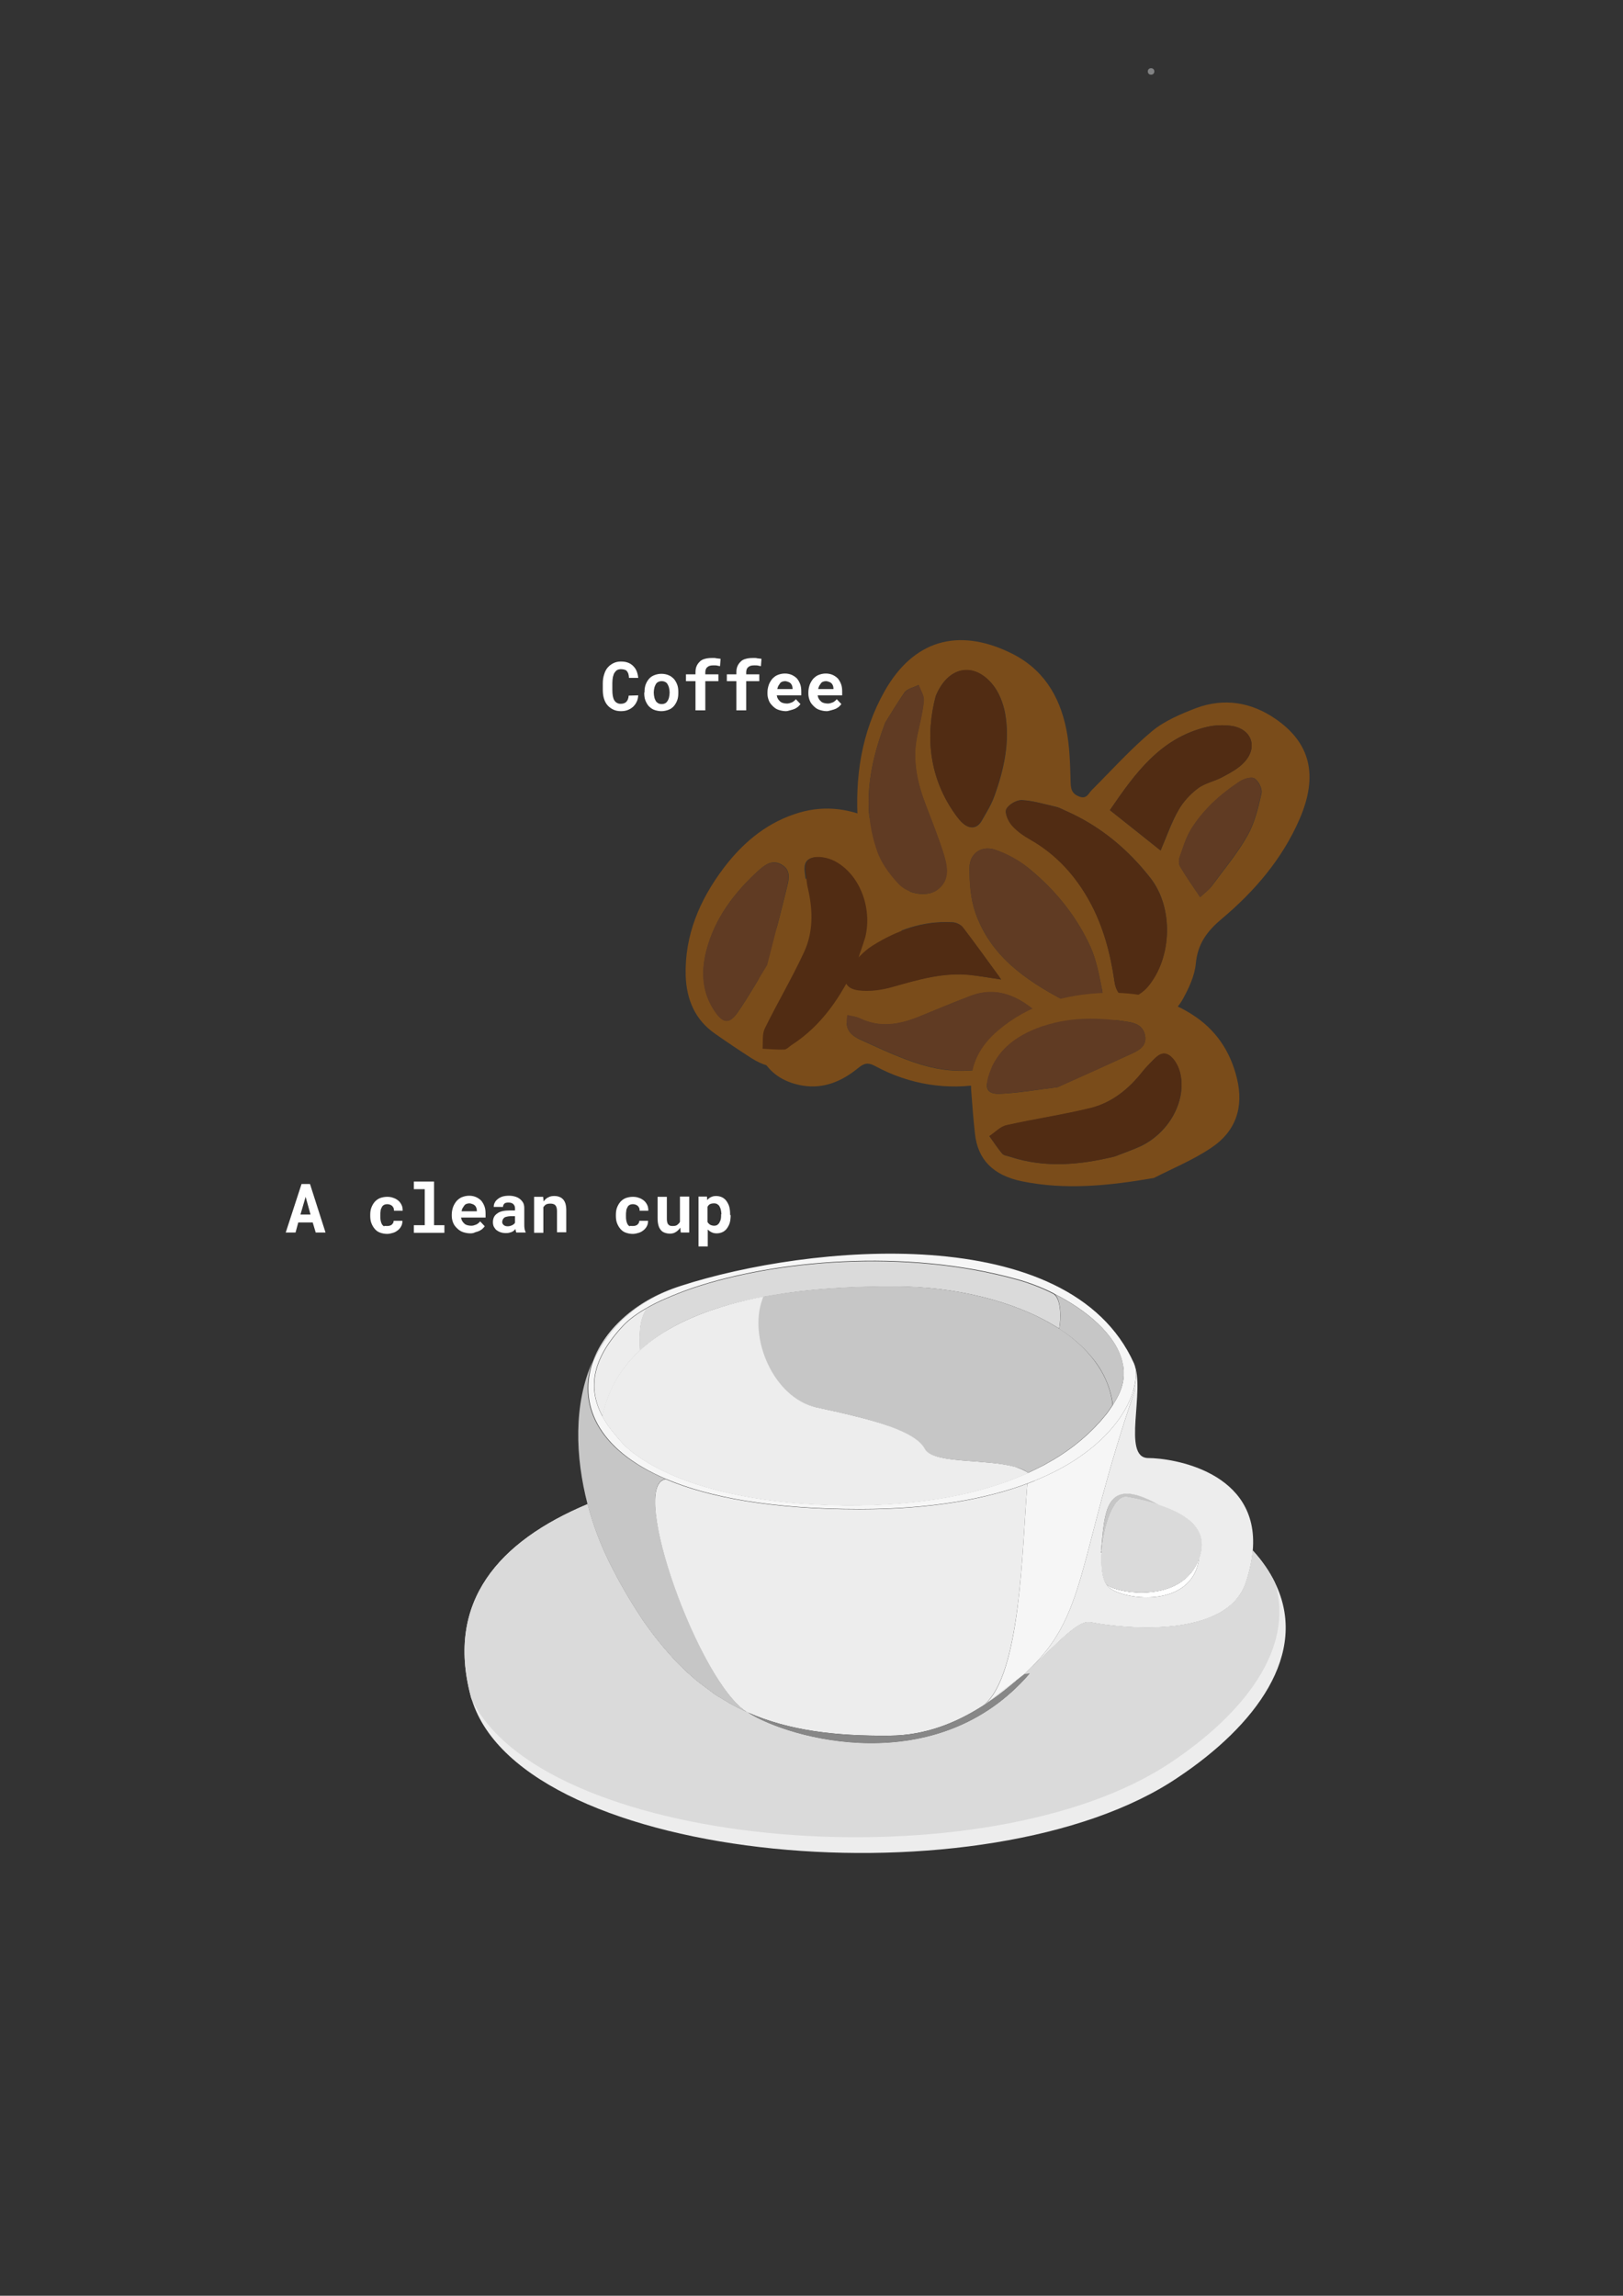 <?xml version="1.0" encoding="utf-8"?>
<!-- Generator: Adobe Illustrator 19.2.1, SVG Export Plug-In . SVG Version: 6.00 Build 0)  -->
<svg version="1.1" id="Calque_1" xmlns="http://www.w3.org/2000/svg" xmlns:xlink="http://www.w3.org/1999/xlink" x="0px" y="0px"
	 viewBox="0 0 595.3 841.9" style="enable-background:new 0 0 595.3 841.9;" xml:space="preserve">
<rect x="0" y="0" width="595.3" height="841.9" fill="#333333" stroke="none"/>
<style type="text/css">
	.st0{fill:#818283;}
	.st1{fill:none;}
	.st2{fill:#FFFFFF;}
	.st3{fill:#EDEDED;}
	.st4{fill:#C6C6C6;}
	.st5{fill:#DADADA;}
	.st6{fill:#F6F6F6;}
	.st7{fill:#878787;}
	.st8{fill:#7A4C1A;}
	.st9{fill:#512C13;}
	.st10{fill:#603B23;}
</style>
<circle class="st0" cx="422.2" cy="26.2" r="1.2"/>
<g>
	<rect x="104.4" y="433.3" class="st1" width="177.4" height="29.3"/>
	<path class="st2" d="M114.7,448.3h-5.3l-1,3.7h-3.6l5.8-17.8h3.1l5.7,17.8h-3.6L114.7,448.3z M110.2,445.4h3.7l-1.8-6.5
		L110.2,445.4z"/>
	<path class="st2" d="M141.9,449.6c0.3,0,0.7,0,1-0.1s0.6-0.2,0.8-0.4c0.2-0.2,0.4-0.4,0.5-0.6c0.1-0.3,0.2-0.5,0.2-0.8h3.2
		c0,0.7-0.1,1.3-0.4,1.9c-0.3,0.6-0.7,1.1-1.2,1.5s-1.1,0.8-1.8,1s-1.4,0.4-2.2,0.4c-1,0-1.9-0.2-2.7-0.5s-1.4-0.8-1.9-1.4
		s-0.9-1.3-1.2-2.1c-0.3-0.8-0.4-1.7-0.4-2.6v-0.4c0-0.9,0.1-1.8,0.4-2.6c0.3-0.8,0.7-1.5,1.2-2.1s1.2-1.1,1.9-1.4
		c0.8-0.3,1.7-0.5,2.7-0.5c0.8,0,1.6,0.1,2.3,0.4c0.7,0.2,1.3,0.6,1.8,1s0.9,1,1.2,1.6s0.4,1.3,0.4,2.1h-3.2c0-0.3,0-0.6-0.1-0.9
		s-0.3-0.5-0.5-0.8c-0.2-0.2-0.5-0.4-0.8-0.5s-0.6-0.2-1-0.2c-0.5,0-1,0.1-1.3,0.3c-0.4,0.2-0.6,0.5-0.8,0.9s-0.4,0.8-0.4,1.3
		c-0.1,0.5-0.1,1-0.1,1.5v0.4c0,0.5,0,1,0.1,1.5s0.2,0.9,0.4,1.3s0.5,0.7,0.8,0.9C141,449.5,141.4,449.6,141.9,449.6z"/>
	<path class="st2" d="M151.8,433.3h7.4v16h3.8v2.8h-11.2v-2.8h4v-13.2h-4V433.3z"/>
	<path class="st2" d="M172.5,452.3c-1,0-1.9-0.2-2.8-0.5c-0.8-0.3-1.5-0.8-2.1-1.4s-1.1-1.2-1.4-2c-0.3-0.8-0.5-1.6-0.5-2.5v-0.5
		c0-1,0.2-1.9,0.5-2.8c0.3-0.8,0.8-1.6,1.3-2.2c0.6-0.6,1.2-1.1,2-1.4s1.6-0.5,2.6-0.5s1.8,0.2,2.5,0.5s1.4,0.8,1.9,1.3
		c0.5,0.6,0.9,1.3,1.2,2.1s0.4,1.7,0.4,2.7v1.4h-9c0.1,0.4,0.2,0.9,0.4,1.2c0.2,0.4,0.5,0.7,0.8,1s0.7,0.5,1.1,0.6
		c0.4,0.1,0.8,0.2,1.3,0.2c0.3,0,0.7,0,1-0.1s0.6-0.2,0.9-0.3c0.3-0.1,0.6-0.3,0.8-0.5c0.3-0.2,0.5-0.4,0.7-0.7l1.7,1.8
		c-0.2,0.3-0.5,0.6-0.8,0.9s-0.7,0.5-1.2,0.8c-0.5,0.2-1,0.4-1.5,0.5C173.8,452.2,173.2,452.3,172.5,452.3z M172.1,441.3
		c-0.4,0-0.7,0.1-1,0.2s-0.6,0.3-0.8,0.6c-0.2,0.3-0.4,0.6-0.6,0.9c-0.2,0.3-0.3,0.7-0.4,1.2h5.6v-0.3c0-0.4-0.1-0.7-0.2-1
		s-0.3-0.6-0.5-0.8c-0.2-0.2-0.5-0.4-0.8-0.5C172.9,441.4,172.5,441.3,172.1,441.3z"/>
	<path class="st2" d="M189.4,452c-0.1-0.2-0.2-0.3-0.2-0.6c-0.1-0.2-0.1-0.4-0.1-0.7c-0.2,0.2-0.4,0.4-0.6,0.6
		c-0.2,0.2-0.5,0.3-0.8,0.5c-0.3,0.1-0.6,0.2-1,0.3c-0.4,0.1-0.7,0.1-1.2,0.1c-0.7,0-1.3-0.1-1.9-0.3c-0.6-0.2-1.1-0.5-1.5-0.8
		s-0.7-0.8-1-1.3c-0.2-0.5-0.3-1-0.3-1.6c0-1.4,0.5-2.5,1.6-3.2c1-0.8,2.6-1.1,4.6-1.1h1.9v-0.8c0-0.6-0.2-1.1-0.6-1.5
		s-1-0.6-1.8-0.6c-0.7,0-1.2,0.1-1.5,0.4s-0.5,0.7-0.5,1.2h-3.4c0-0.6,0.1-1.1,0.4-1.6c0.2-0.5,0.6-0.9,1.1-1.3s1.1-0.7,1.7-0.9
		c0.7-0.2,1.5-0.3,2.4-0.3c0.8,0,1.5,0.1,2.2,0.3c0.7,0.2,1.3,0.5,1.8,0.9s0.9,0.9,1.2,1.4c0.3,0.6,0.4,1.3,0.4,2v5.7
		c0,0.7,0,1.3,0.1,1.8s0.2,0.9,0.4,1.2v0.2L189.4,452L189.4,452z M186.1,449.7c0.3,0,0.7,0,1-0.1s0.6-0.2,0.8-0.3
		c0.2-0.1,0.4-0.3,0.6-0.4c0.2-0.2,0.3-0.3,0.4-0.5V446h-1.7c-0.5,0-1,0.1-1.4,0.2s-0.7,0.2-0.9,0.4c-0.2,0.2-0.4,0.4-0.5,0.7
		c-0.1,0.3-0.2,0.5-0.2,0.8c0,0.5,0.2,0.8,0.5,1.1C185,449.5,185.5,449.7,186.1,449.7z"/>
	<path class="st2" d="M199.2,438.8l0.2,1.8c0.5-0.7,1-1.2,1.7-1.5c0.7-0.4,1.4-0.5,2.2-0.5c0.7,0,1.3,0.1,1.8,0.3
		c0.6,0.2,1,0.5,1.4,0.9s0.7,1,0.9,1.6c0.2,0.7,0.3,1.5,0.3,2.4v8.1h-3.4V444c0-0.5-0.1-1-0.2-1.3c-0.1-0.3-0.3-0.6-0.5-0.8
		s-0.5-0.3-0.8-0.4s-0.7-0.1-1-0.1c-0.6,0-1.1,0.1-1.5,0.3c-0.4,0.2-0.7,0.6-1,1v9.4h-3.4v-13.2h3.3V438.8z"/>
	<path class="st2" d="M232,449.6c0.3,0,0.7,0,1-0.1s0.6-0.2,0.8-0.4c0.2-0.2,0.4-0.4,0.5-0.6c0.1-0.3,0.2-0.5,0.2-0.8h3.2
		c0,0.7-0.1,1.3-0.4,1.9c-0.3,0.6-0.7,1.1-1.2,1.5s-1.1,0.8-1.8,1s-1.4,0.4-2.2,0.4c-1,0-1.9-0.2-2.7-0.5s-1.4-0.8-1.9-1.4
		s-0.9-1.3-1.2-2.1c-0.3-0.8-0.4-1.7-0.4-2.6v-0.4c0-0.9,0.1-1.8,0.4-2.6c0.3-0.8,0.7-1.5,1.2-2.1s1.2-1.1,1.9-1.4
		c0.8-0.3,1.7-0.5,2.7-0.5c0.8,0,1.6,0.1,2.3,0.4c0.7,0.2,1.3,0.6,1.8,1s0.9,1,1.2,1.6s0.4,1.3,0.4,2.1h-3.2c0-0.3,0-0.6-0.1-0.9
		s-0.3-0.5-0.5-0.8c-0.2-0.2-0.5-0.4-0.8-0.5s-0.6-0.2-1-0.2c-0.5,0-1,0.1-1.3,0.3c-0.4,0.2-0.6,0.5-0.8,0.9s-0.4,0.8-0.4,1.3
		c-0.1,0.5-0.1,1-0.1,1.5v0.4c0,0.5,0,1,0.1,1.5s0.2,0.9,0.4,1.3s0.5,0.7,0.8,0.9C231,449.5,231.4,449.6,232,449.6z"/>
	<path class="st2" d="M249.5,450.2c-0.4,0.7-1,1.2-1.6,1.6s-1.3,0.6-2.1,0.6c-0.7,0-1.3-0.1-1.9-0.3c-0.6-0.2-1.1-0.5-1.5-1
		s-0.7-1-0.9-1.8c-0.2-0.7-0.3-1.6-0.3-2.6v-7.8h3.4v7.8c0,0.5,0,1,0.1,1.4s0.2,0.7,0.4,0.9s0.4,0.4,0.7,0.5s0.6,0.1,1,0.1
		c0.7,0,1.2-0.1,1.6-0.4c0.4-0.3,0.7-0.6,1-1.1v-9.3h3.4V452h-3.1L249.5,450.2z"/>
	<path class="st2" d="M268,445.6c0,1-0.1,1.9-0.3,2.7c-0.2,0.8-0.6,1.5-1,2.1s-1,1.1-1.6,1.4s-1.4,0.5-2.2,0.5
		c-0.7,0-1.3-0.1-1.9-0.4s-1-0.6-1.4-1v6.2h-3.4v-18.3h3.1l0.1,1.3c0.4-0.5,0.9-0.9,1.4-1.1c0.6-0.3,1.2-0.4,1.9-0.4
		c0.8,0,1.6,0.2,2.2,0.5s1.2,0.8,1.6,1.4s0.8,1.3,1,2.1c0.2,0.8,0.3,1.7,0.3,2.7v0.3H268z M264.6,445.3c0-0.6-0.1-1.1-0.2-1.6
		s-0.3-0.9-0.5-1.3s-0.5-0.6-0.8-0.8c-0.3-0.2-0.7-0.3-1.2-0.3c-0.6,0-1.1,0.1-1.5,0.3c-0.4,0.2-0.7,0.6-0.9,1v5.5
		c0.2,0.4,0.5,0.7,0.9,1c0.4,0.2,0.9,0.4,1.5,0.4c0.5,0,0.9-0.1,1.2-0.3c0.3-0.2,0.6-0.5,0.8-0.9c0.2-0.4,0.4-0.8,0.5-1.3
		s0.1-1,0.1-1.5v-0.2H264.6z"/>
</g>
<g>
	<rect x="220.1" y="241.8" class="st1" width="186.3" height="29.3"/>
	<path class="st2" d="M234.1,255c-0.1,0.9-0.2,1.7-0.6,2.4c-0.3,0.7-0.8,1.3-1.3,1.8c-0.6,0.5-1.2,0.9-2,1.2
		c-0.8,0.3-1.6,0.4-2.5,0.4c-1,0-2-0.2-2.8-0.6s-1.5-0.9-2.1-1.6s-1-1.5-1.3-2.5c-0.3-1-0.4-2.1-0.4-3.2v-2.4c0-1.2,0.2-2.3,0.5-3.2
		c0.3-1,0.7-1.8,1.3-2.5s1.3-1.2,2.1-1.6c0.8-0.4,1.7-0.6,2.7-0.6s1.8,0.1,2.6,0.4c0.8,0.3,1.4,0.7,1.9,1.2s1,1.1,1.3,1.9
		c0.3,0.7,0.5,1.6,0.6,2.5h-3.4c0-0.5-0.1-1-0.2-1.4c-0.1-0.4-0.3-0.7-0.5-1s-0.5-0.5-0.9-0.6s-0.8-0.2-1.3-0.2s-1,0.1-1.4,0.3
		s-0.7,0.6-1,1s-0.4,1-0.6,1.6c-0.1,0.6-0.2,1.4-0.2,2.2v2.4c0,1.8,0.2,3,0.7,3.9c0.5,0.8,1.3,1.3,2.3,1.3c0.9,0,1.6-0.2,2.1-0.7
		s0.8-1.2,0.9-2.3L234.1,255L234.1,255z"/>
	<path class="st2" d="M236.4,253.8c0-1,0.1-1.8,0.4-2.7c0.3-0.8,0.7-1.5,1.2-2.1s1.2-1.1,2-1.4c0.8-0.3,1.6-0.5,2.6-0.5
		s1.9,0.2,2.6,0.5c0.8,0.3,1.4,0.8,2,1.4c0.5,0.6,0.9,1.3,1.2,2.1s0.4,1.7,0.4,2.7v0.3c0,1-0.1,1.9-0.4,2.7
		c-0.3,0.8-0.7,1.5-1.2,2.1s-1.2,1.1-2,1.4s-1.7,0.5-2.6,0.5c-1,0-1.9-0.2-2.7-0.5s-1.4-0.8-2-1.4c-0.5-0.6-0.9-1.3-1.2-2.1
		c-0.3-0.8-0.4-1.7-0.4-2.7L236.4,253.8L236.4,253.8z M239.8,254.1c0,0.6,0.1,1.1,0.2,1.6c0.1,0.5,0.3,0.9,0.5,1.3s0.5,0.6,0.9,0.9
		c0.4,0.2,0.8,0.3,1.3,0.3s0.9-0.1,1.3-0.3c0.4-0.2,0.6-0.5,0.9-0.9c0.2-0.4,0.4-0.8,0.5-1.3c0.1-0.5,0.2-1,0.2-1.6v-0.3
		c0-0.5-0.1-1-0.2-1.5c-0.1-0.5-0.3-0.9-0.5-1.3c-0.2-0.4-0.5-0.7-0.9-0.9s-0.8-0.3-1.3-0.3s-0.9,0.1-1.3,0.3
		c-0.4,0.2-0.7,0.5-0.9,0.9s-0.4,0.8-0.5,1.3s-0.2,1-0.2,1.5V254.1z"/>
	<path class="st2" d="M255.1,260.5v-10.7h-3.5v-2.5h3.5v-0.7c0-0.9,0.1-1.6,0.4-2.3c0.3-0.7,0.7-1.2,1.2-1.7s1.1-0.8,1.9-1
		c0.7-0.2,1.6-0.3,2.5-0.3c0.3,0,0.6,0,0.8,0c0.3,0,0.5,0,0.8,0.1c0.3,0,0.5,0.1,0.8,0.1s0.5,0.1,0.8,0.1l-0.2,2.7
		c-0.3-0.1-0.7-0.1-1-0.2s-0.9-0.1-1.4-0.1c-1.1,0-1.8,0.2-2.3,0.7c-0.5,0.4-0.7,1.1-0.7,1.9v0.7h4.8v2.5h-4.8v10.7H255.1z"/>
	<path class="st2" d="M270.1,260.5v-10.7h-3.5v-2.5h3.5v-0.7c0-0.9,0.1-1.6,0.4-2.3s0.7-1.2,1.2-1.7s1.1-0.8,1.9-1
		c0.7-0.2,1.6-0.3,2.5-0.3c0.3,0,0.6,0,0.8,0c0.3,0,0.5,0,0.8,0.1c0.3,0,0.5,0.1,0.8,0.1s0.5,0.1,0.8,0.1l-0.2,2.7
		c-0.3-0.1-0.7-0.1-1-0.2s-0.9-0.1-1.4-0.1c-1.1,0-1.8,0.2-2.3,0.7c-0.5,0.4-0.7,1.1-0.7,1.9v0.7h4.8v2.5h-4.8v10.7H270.1z"/>
	<path class="st2" d="M288.3,260.8c-1,0-1.9-0.2-2.8-0.5s-1.5-0.8-2.1-1.4s-1.1-1.2-1.4-2s-0.5-1.6-0.5-2.5v-0.5
		c0-1,0.2-1.9,0.5-2.8c0.3-0.8,0.8-1.6,1.3-2.2c0.6-0.6,1.2-1.1,2-1.4c0.8-0.3,1.6-0.5,2.6-0.5s1.8,0.2,2.5,0.5s1.4,0.8,1.9,1.3
		c0.5,0.6,0.9,1.3,1.2,2.1c0.3,0.8,0.4,1.7,0.4,2.7v1.4h-9c0.1,0.4,0.2,0.9,0.4,1.2c0.2,0.4,0.5,0.7,0.8,1s0.7,0.5,1.1,0.6
		s0.8,0.2,1.3,0.2c0.3,0,0.7,0,1-0.1s0.6-0.2,0.9-0.3c0.3-0.1,0.6-0.3,0.8-0.5c0.3-0.2,0.5-0.4,0.7-0.7l1.7,1.8
		c-0.2,0.3-0.5,0.6-0.8,0.9s-0.7,0.5-1.2,0.8c-0.5,0.2-1,0.4-1.5,0.5S288.9,260.8,288.3,260.8z M287.9,249.8c-0.4,0-0.7,0.1-1,0.2
		c-0.3,0.1-0.6,0.3-0.8,0.6c-0.2,0.3-0.4,0.6-0.6,0.9c-0.2,0.4-0.3,0.7-0.4,1.2h5.6v-0.3c0-0.4-0.1-0.7-0.2-1s-0.3-0.6-0.5-0.8
		s-0.5-0.4-0.8-0.5C288.7,249.9,288.3,249.8,287.9,249.8z"/>
	<path class="st2" d="M303.3,260.8c-1,0-1.9-0.2-2.8-0.5s-1.5-0.8-2.1-1.4s-1.1-1.2-1.4-2s-0.5-1.6-0.5-2.5v-0.5
		c0-1,0.2-1.9,0.5-2.8c0.3-0.8,0.8-1.6,1.3-2.2c0.6-0.6,1.2-1.1,2-1.4c0.8-0.3,1.6-0.5,2.6-0.5s1.8,0.2,2.5,0.5s1.4,0.8,1.9,1.3
		c0.5,0.6,0.9,1.3,1.2,2.1c0.3,0.8,0.4,1.7,0.4,2.7v1.4h-9c0.1,0.4,0.2,0.9,0.4,1.2c0.2,0.4,0.5,0.7,0.8,1s0.7,0.5,1.1,0.6
		s0.8,0.2,1.3,0.2c0.3,0,0.7,0,1-0.1s0.6-0.2,0.9-0.3c0.3-0.1,0.6-0.3,0.8-0.5c0.3-0.2,0.5-0.4,0.7-0.7l1.7,1.8
		c-0.2,0.3-0.5,0.6-0.8,0.9s-0.7,0.5-1.2,0.8c-0.5,0.2-1,0.4-1.5,0.5S303.9,260.8,303.3,260.8z M302.9,249.8c-0.4,0-0.7,0.1-1,0.2
		c-0.3,0.1-0.6,0.3-0.8,0.6c-0.2,0.3-0.4,0.6-0.6,0.9c-0.2,0.4-0.3,0.7-0.4,1.2h5.6v-0.3c0-0.4-0.1-0.7-0.2-1s-0.3-0.6-0.5-0.8
		s-0.5-0.4-0.8-0.5C303.7,249.9,303.3,249.8,302.9,249.8z"/>
</g>
<path id="XMLID_37_" class="st3" d="M379.4,543.1L379.4,543.1L379.4,543.1L379.4,543.1z M425.2,551.9c-3.7-1.2-7.7-2.2-11.7-2.9
	c-4.9-0.9-8.7,10.4-9.4,20.1c-0.3,5,0.1,9.5,1.7,11.7c2.1,3,25.7,7.7,33.2-7.4c0.3-0.7,0.6-1.3,0.8-1.9
	C443.6,561.3,435.8,555.4,425.2,551.9z M467.6,580.3c-1.9-3.9-4.6-7.9-8.1-11.7c-0.3,3.5-1.1,7.4-2.5,11.7
	c-6.9,20.7-44.4,17.1-57,14.6c-4.8-1-12.6,8.5-23.9,18.6c-0.2,0.2-0.3,0.3-0.5,0.5l2.1-0.3c-34,39.5-88.5,23.9-103.4,14.3
	c-0.6-0.3-1.2-0.5-1.8-0.8c-1.5-0.7-2.9-1.4-4.3-2.2c-0.6-0.3-1.1-0.6-1.7-1c-0.2-0.1-0.4-0.3-0.7-0.4c-0.4-0.3-0.9-0.5-1.3-0.8
	c-0.3-0.2-0.6-0.4-0.9-0.5c-0.5-0.3-0.9-0.6-1.4-0.9c-0.3-0.2-0.6-0.4-0.8-0.6c-0.3-0.2-0.5-0.4-0.8-0.6c-1.8-1.3-3.6-2.7-5.4-4.1
	c-0.3-0.2-0.5-0.5-0.8-0.7c-0.6-0.5-1.2-1.1-1.8-1.6c-0.3-0.2-0.5-0.5-0.8-0.7c-1.1-1.1-2.3-2.2-3.4-3.3c-0.4-0.4-0.8-0.9-1.2-1.3
	c-2.5-2.7-5-5.7-7.5-8.9c-0.2-0.3-0.4-0.5-0.6-0.8c-1.1-1.5-2.3-3.1-3.4-4.7c-0.2-0.4-0.5-0.7-0.7-1.1c-3.9-5.9-7.8-12.5-11.5-20
	c-3.2-6.4-6-13.7-8-21.4c-32.7,13.7-51.9,35.8-42.9,70.2c0.1,0.5,0.3,1.1,0.5,1.6c18.8,60.5,189.7,75.4,259,28.4
	C460.3,633,480.5,606.5,467.6,580.3z"/>
<path id="XMLID_15_" class="st4" d="M425.2,551.9c-3.7-1.2-7.7-2.2-11.7-2.9c-4.9-0.9-8.7,10.4-9.4,20.1l-0.3,0.2
	C405.2,554.4,405.2,540.4,425.2,551.9z"/>
<path id="XMLID_24_" class="st2" d="M439.8,571.5c-2.7,20-31.8,14.8-34,9.4c2.1,3,25.7,7.7,33.2-7.4
	C439.3,572.8,439.6,572.1,439.8,571.5z"/>
<path id="XMLID_33_" class="st5" d="M379.4,543.1L379.4,543.1L379.4,543.1L379.4,543.1z M425.2,551.9c-3.7-1.2-7.7-2.2-11.7-2.9
	c-4.9-0.9-8.7,10.4-9.4,20.1c-0.3,5,0.1,9.5,1.7,11.7c2.1,3,25.7,7.7,33.2-7.4c0.3-0.7,0.6-1.3,0.8-1.9
	C443.6,561.3,435.8,555.4,425.2,551.9z M467.6,580.3c-1.9-3.9-4.6-7.9-8.1-11.7c-0.3,3.5-1.1,7.4-2.5,11.7
	c-6.9,20.7-44.4,17.1-57,14.6c-4.8-1-12.6,8.5-23.9,18.6c-0.2,0.2-0.3,0.3-0.5,0.5l2.1-0.3c-34,39.5-88.5,23.9-103.4,14.3
	c-0.6-0.3-1.2-0.5-1.8-0.8c-1.5-0.7-2.9-1.4-4.3-2.2c-0.6-0.3-1.1-0.6-1.7-1c-0.2-0.1-0.4-0.3-0.7-0.4c-0.4-0.3-0.9-0.5-1.3-0.8
	c-0.3-0.2-0.6-0.4-0.9-0.5c-0.5-0.3-0.9-0.6-1.4-0.9c-0.3-0.2-0.6-0.4-0.8-0.6c-0.3-0.2-0.5-0.4-0.8-0.6c-1.8-1.3-3.6-2.7-5.4-4.1
	c-0.3-0.2-0.5-0.5-0.8-0.7c-0.6-0.5-1.2-1.1-1.8-1.6c-0.3-0.2-0.5-0.5-0.8-0.7c-1.1-1.1-2.3-2.2-3.4-3.3c-0.4-0.4-0.8-0.9-1.2-1.3
	c-2.5-2.7-5-5.7-7.5-8.9c-0.2-0.3-0.4-0.5-0.6-0.8c-1.1-1.5-2.3-3.1-3.4-4.7c-0.2-0.4-0.5-0.7-0.7-1.1c-3.9-5.9-7.8-12.5-11.5-20
	c-3.2-6.4-6-13.7-8-21.4c-32.7,13.7-51.9,35.8-42.9,70.2c0.1,0.5,0.3,1.1,0.5,1.6c27.5,55.6,189.7,68.1,256.7,22.7
	C455.9,628.6,475.2,604.6,467.6,580.3z"/>
<path id="XMLID_26_" class="st3" d="M421.2,534.7c-9.9,0-0.9-25.1-5.3-34.7c1,2.3,1,6-0.3,10.3c0.2-0.2,0.5-0.4,0.7-0.6
	c-21.6,62.9-17.1,82.8-40.2,103.8c11.3-10.1,19.1-19.6,23.9-18.6c12.6,2.5,50.1,6.1,57-14.6c1.4-4.3,2.2-8.2,2.5-11.7
	C462,539.6,430,534.7,421.2,534.7z M439.8,571.5c-2.7,20-31.8,14.8-34,9.4c-1.6-2.2-2-6.8-1.7-11.7l-0.3,0.2
	c1.4-14.9,1.3-28.9,21.4-17.4C435.8,555.4,443.6,561.3,439.8,571.5z M376.8,544.4c0-0.1,0-0.2,0-0.3c-15,5.6-35,9.4-61.5,9.4
	c-32.1,0-55.2-4.3-71-11c-14,1.6,12.5,75.3,30,85.5c15.2,6.7,32.3,8.7,52.1,8.5c13.2-0.1,24.5-4.8,34.2-11l0,0
	c5.5-3.5,10.5-7.6,14.9-11.5l-14.7,11.3C374.4,614.4,374.9,567.9,376.8,544.4z"/>
<path id="XMLID_19_" class="st4" d="M274.3,628c-0.6-0.3-1.2-0.5-1.8-0.8c-1.5-0.7-2.9-1.4-4.3-2.2c-0.6-0.3-1.1-0.6-1.7-1
	c-0.2-0.1-0.4-0.3-0.7-0.4c-0.4-0.3-0.9-0.5-1.3-0.8c-0.3-0.2-0.6-0.4-0.9-0.5c-0.5-0.3-0.9-0.6-1.4-0.9c-0.3-0.2-0.6-0.4-0.8-0.6
	c-0.3-0.2-0.5-0.4-0.8-0.6c-1.8-1.3-3.6-2.7-5.4-4.1c-0.3-0.2-0.5-0.5-0.8-0.7c-0.6-0.5-1.2-1.1-1.8-1.6c-0.3-0.2-0.5-0.5-0.8-0.7
	c-1.1-1.1-2.3-2.2-3.4-3.3c-0.4-0.4-0.8-0.9-1.2-1.3c-2.5-2.7-5-5.7-7.5-8.9c-0.2-0.3-0.4-0.5-0.6-0.8c-1.1-1.5-2.3-3.1-3.4-4.7
	c-0.2-0.4-0.5-0.7-0.7-1.1c-3.9-5.9-7.8-12.5-11.5-20c-3.2-6.4-6-13.7-8-21.4c-4.5-17.3-5.2-36.7,1.9-52.5
	c-5.5,15.1,0.9,32.3,26.8,43.3C230.3,544.1,256.8,617.8,274.3,628z"/>
<path id="XMLID_18_" class="st3" d="M379.4,543.2L379.4,543.2C379.4,543.1,379.4,543.1,379.4,543.2
	C379.4,543.1,379.4,543.1,379.4,543.2z"/>
<path id="XMLID_36_" class="st6" d="M415.9,499.9c-23.8-52.7-119.3-43.5-166-28.4c-16.6,5.4-26.8,15.5-32.3,27.6l0,0
	c-5.5,15.1,0.9,32.3,26.8,43.3c15.8,6.7,38.9,11,71,11c26.4,0,46.5-3.8,61.5-9.4c0.9-0.3,1.7-0.7,2.6-1l0,0
	c6.4-2.6,11.8-5.5,16.3-8.6c11.7-8,17.6-17,19.8-24.2C416.9,505.9,416.9,502.2,415.9,499.9z M410,512.1c-0.5,1-1.2,2.1-1.8,3.1
	c-0.2,0.3-0.4,0.6-0.6,0.9c-0.1,0.1-0.1,0.2-0.2,0.3c-0.4,0.6-0.8,1.2-1.2,1.7c-0.2,0.3-0.4,0.6-0.7,0.9c-0.2,0.2-0.3,0.4-0.5,0.6
	c-0.2,0.2-0.4,0.5-0.6,0.7c-0.4,0.5-0.8,1-1.3,1.5c-0.2,0.2-0.4,0.4-0.6,0.6c-0.3,0.3-0.5,0.6-0.8,0.9c-3.4,3.5-7.5,7-12.4,10.2
	c-1.8,1.2-3.7,2.3-5.7,3.4c-0.5,0.3-1,0.6-1.5,0.8c-1.6,0.8-3.2,1.6-4.9,2.4c-0.4,0.2-0.8,0.4-1.2,0.5
	c-16.1,7.1-37.9,11.7-66.5,11.4c-29.4-0.4-48.9-5.3-61.5-10.5l0,0c-13.1-5.4-18.6-11.1-19.7-12.3c-2-2.2-3.8-4.4-5.4-6.6
	c-0.7-1.1-1.4-2.2-2-3.3c-5.1-9.6-4.5-20.3,7.7-33.3c2.1-2.2,5.1-4.4,8.8-6.5c1.9-1.1,4.1-2.2,6.4-3.2c3.2-1.4,6.7-2.8,10.5-4.1l0,0
	c29.8-10,77.3-14.6,118.8-3.1c4.3,1.2,8.9,2.9,13.4,5.2c0.1,0.1,0.2,0.1,0.3,0.2c11.5,5.8,22.3,14.7,24.8,24.7
	C412.7,503.4,412.3,507.7,410,512.1z"/>
<path id="XMLID_34_" class="st3" d="M439.8,571.5c-0.2,0.6-0.5,1.3-0.8,1.9c-7.4,15.1-31,10.5-33.2,7.4c-1.6-2.2-2-6.8-1.7-11.7
	c0.7-9.7,4.5-21,9.4-20.1c4,0.7,8,1.6,11.7,2.9C435.8,555.4,443.6,561.3,439.8,571.5z"/>
<path id="XMLID_22_" class="st5" d="M439.8,571.5c-0.2,0.6-0.5,1.3-0.8,1.9c-7.4,15.1-31,10.5-33.2,7.4c-1.6-2.2-2-6.8-1.7-11.7
	c0.7-9.7,4.5-21,9.4-20.1c4,0.7,8,1.6,11.7,2.9C435.8,555.4,443.6,561.3,439.8,571.5z"/>
<path id="XMLID_17_" class="st3" d="M249.8,471.6c-16.6,5.4-26.8,15.5-32.3,27.6C222,487,234.1,476.3,249.8,471.6z"/>
<path id="XMLID_11_" class="st4" d="M410,512.1c-0.5,1-1.2,2.1-1.8,3.1c-0.9-6.8-3.7-12.8-8.1-17.9c-3.2-3.8-7.1-7.1-11.6-10
	c0.8-3.7,0.7-10.4-1.6-12.7c11.5,5.8,22.3,14.7,24.8,24.7C412.7,503.4,412.3,507.7,410,512.1z"/>
<path id="XMLID_9_" class="st3" d="M234.8,495.2c-9.7,8.9-12.5,18.4-13.8,24.2c-5.1-9.6-4.5-20.3,7.7-33.3c2.1-2.2,5.1-4.4,8.8-6.5
	C234.8,483.3,234.4,488.1,234.8,495.2z"/>
<path id="XMLID_30_" class="st5" d="M388.5,487.2c-0.4-0.2-0.8-0.5-1.2-0.7c-15.8-9.8-38-14.6-57.7-14.7c-18.2-0.1-33.4,1-46,3.2
	c-1.2,0.2-2.4,0.4-3.6,0.6c-1.1,0.2-2.1,0.4-3.1,0.6l0,0c-18.3,3.8-30.6,9.7-38.8,16.2c-1.2,0.9-2.3,1.9-3.4,2.9
	c-0.4-7.1,0-11.9,2.6-15.6c1.9-1.1,4.1-2.2,6.4-3.2c3.2-1.4,6.7-2.8,10.5-4.1l0,0c29.8-10,77.3-14.6,118.8-3.1
	c4.3,1.2,8.9,2.9,13.4,5.2c0.1,0.1,0.2,0.1,0.3,0.2C389.2,476.8,389.2,483.5,388.5,487.2z"/>
<path id="XMLID_42_" class="st4" d="M408.1,515.2c-0.2,0.3-0.4,0.6-0.6,0.9c-0.1,0.1-0.1,0.2-0.2,0.3c-0.4,0.6-0.8,1.2-1.2,1.7
	c-0.2,0.3-0.4,0.6-0.7,0.9c-0.2,0.2-0.3,0.4-0.5,0.6c-0.2,0.2-0.4,0.5-0.6,0.7c-0.4,0.5-0.8,1-1.3,1.5c-0.2,0.2-0.4,0.4-0.6,0.6
	c-0.3,0.3-0.5,0.6-0.8,0.9c-3.4,3.5-7.5,7-12.4,10.2c-1.8,1.2-3.7,2.3-5.7,3.4c-0.5,0.3-1,0.6-1.5,0.8c-1.6,0.8-3.2,1.6-4.9,2.4
	c-1.3-1-3-1.7-5.1-2.2c-10.5-2.9-28.7-1.2-32.6-6c-0.1-0.2-0.3-0.4-0.4-0.6c-1.8-3.3-6.6-6-13-8.3l0,0c-7.6-2.7-17.4-4.9-26.8-6.9
	c-15.8-3.4-24.9-25.5-19.8-39.5c0.1-0.4,0.3-0.7,0.4-1.1c1.2-0.2,2.4-0.4,3.6-0.6c12.6-2.1,27.7-3.3,46-3.2
	c19.6,0.2,41.9,4.9,57.7,14.7c0.4,0.2,0.8,0.5,1.2,0.7c4.5,2.9,8.4,6.2,11.6,10C404.4,502.4,407.3,508.4,408.1,515.2z"/>
<path id="XMLID_16_" class="st3" d="M377.2,540.2c-0.4,0.2-0.8,0.4-1.2,0.5c-16.1,7.1-37.9,11.7-66.5,11.4
	c-29.4-0.4-48.9-5.3-61.5-10.5l0,0c-13.1-5.4-18.6-11.1-19.7-12.3c-2-2.2-3.8-4.4-5.4-6.6c-0.7-1.1-1.4-2.2-2-3.3
	c1.3-5.9,4.1-15.3,13.8-24.2c1-1,2.2-1.9,3.4-2.9c8.2-6.4,20.5-12.3,38.8-16.2l0,0c1-0.2,2.1-0.4,3.1-0.6c-0.2,0.4-0.3,0.7-0.4,1.1
	c-5.1,13.9,4,36,19.8,39.5c9.3,2,19.1,4.2,26.8,6.9l0,0c6.4,2.3,11.2,5,13,8.3c0.1,0.2,0.2,0.4,0.4,0.6c3.9,4.8,22,3.1,32.6,6
	C374.1,538.5,375.9,539.2,377.2,540.2z"/>
<path id="XMLID_14_" class="st3" d="M379.4,543.2L379.4,543.2C379.4,543.1,379.4,543.1,379.4,543.2
	C379.4,543.1,379.4,543.1,379.4,543.2z"/>
<path id="XMLID_13_" class="st7" d="M377.7,613.7c-34,39.5-88.5,23.9-103.4,14.3c15.2,6.7,32.3,8.7,52.1,8.5
	c20.7-0.1,36.9-11.7,49.1-22.6L377.7,613.7z"/>
<path id="XMLID_12_" class="st3" d="M274.3,628c-17.6-10.2-44.1-83.9-30-85.5L274.3,628z"/>
<path id="XMLID_27_" class="st6" d="M416.3,509.7c-21.6,62.9-17.1,82.8-40.2,103.8c-0.2,0.2-0.3,0.3-0.5,0.5l-14.7,11.3
	c13.5-10.9,14-57.4,15.9-80.9c0-0.1,0-0.2,0-0.3c0.9-0.3,1.7-0.7,2.6-1h0.1c0,0,0,0,0-0.1c6.4-2.6,11.8-5.5,16.3-8.6
	c11.7-8,17.6-17,19.8-24.2C415.8,510.1,416,509.9,416.3,509.7z"/>
<path class="st8" d="M284.3,341.7c5.7-14.4,15-25.9,28.3-34.1c2.4-1.4,2.3-3.1,2.1-5.3c-1.2-17.2,1.2-33.7,9.8-48.9
	c10.5-18.5,26.7-23.3,45.9-14.1c12,5.7,18.2,15.7,20.7,28.1c1.3,6.4,1.4,13.1,1.6,19.7c0.1,2.6,0.6,4,3.1,5c2.8,1.1,3.4-1.1,4.6-2.3
	c7.3-7.3,14.3-15.1,22.2-21.7c4.6-3.8,10.6-6.3,16.3-8.5c10.2-3.7,20-2.1,28.9,4c12.8,8.8,15.8,20.7,8.9,36.7
	c-6.3,14.6-16.5,26.5-28.5,36.6c-5.5,4.6-8.9,9.2-9.6,16.5c-0.4,4.4-2.5,8.9-4.7,12.9c-4.2,7.7-12.7,10.3-20.9,7.3
	c-1.2-0.4-3.4-0.1-4.3,0.7c-2.6,2.3-5.2,3.1-8.5,1.6c-2-0.9-3.5-0.4-5,1.4c-18.2,21.8-48.8,27.4-74.1,13.7c-2.9-1.6-4.3-1-6.5,0.8
	c-5.9,4.8-12.6,7.6-20.3,6.3c-11-1.9-17-9.3-17.7-21.3c-0.6-10.1,1.8-19.8,5.1-29.3C282.5,345.5,283.5,343.6,284.3,341.7z
	 M391,297.4c-1.3-0.6-2.5-1.3-3.9-1.6c-4.1-0.9-8.2-2.2-12.3-2.4c-1.9-0.1-4.8,1.6-5.7,3.3c-0.7,1.4,0.7,4.4,2,5.9
	c1.9,2.2,4.4,3.9,6.9,5.3c9.4,5.4,16.4,13,21.6,22.5c5.1,9.2,7.7,19.2,9.2,29.6c0.6,4.3,3.2,6.8,6.6,5.7c2.1-0.7,4.2-2.3,5.7-4
	c8.8-10.6,9.4-28.8,0.9-39.7C413.7,311.4,403.5,302.9,391,297.4z M390.5,367c2.1,0.6,4.9,1.5,7.8,2c3.6,0.6,6.7-2.2,6-5.6
	c-1.1-5.5-2.1-11.1-4.3-16.1c-5.2-11.4-13-21-22.7-28.9c-3.6-2.9-8-5.3-12.4-6.8c-5-1.6-9.3,1.4-9.3,6.7c0,5.5,0.4,11.3,2.2,16.5
	C363.3,350.4,375.8,359.3,390.5,367z M324.7,265c-6.4,16.9-8.3,31.9-3.1,47.1c1.5,4.4,4.6,8.6,7.9,12.1c3.7,3.9,10.6,4.7,14,2.3
	c4.7-3.3,4.1-8.1,2.8-12.6c-1.9-6.2-4.3-12.2-6.6-18.2c-3.2-8.3-5.2-16.6-3.4-25.5c0.9-4.4,2.1-8.8,2.5-13.2
	c0.2-1.9-1.2-3.9-1.9-5.8c-1.7,0.9-4.1,1.3-5.1,2.7C328.9,258,326.3,262.5,324.7,265z M310.8,372.2c-0.8,4.3,0.1,6.9,4.6,9
	c8.4,3.8,16.8,7.9,25.7,10.1c12.3,3,24.6,1.1,35.9-4.9c5.1-2.7,7.6-11.2,4.2-14.3c-7.2-6.5-15.3-10.6-25.3-6.8
	c-6.4,2.4-12.8,5.1-19.1,7.7c-7,2.8-14,4-21.2,0.6C314.1,372.8,312.4,372.7,310.8,372.2z M343.2,255.3c-3.7,14.2-2.8,30,7.9,44.3
	c0.7,0.9,1.4,1.8,2.3,2.5c2.5,2.1,5.1,1.7,6.7-1.1c1.7-3,3.6-6,4.7-9.2c3.5-9.7,5.7-19.8,3.9-30.1c-0.7-3.8-2.3-8-4.8-10.9
	C357.2,242.9,347.8,244.1,343.2,255.3z M425.7,311.9c2.3-5.3,4-10.3,6.6-14.9c1.7-3,4.3-5.8,7.1-7.9c2.6-2,6.2-2.6,9.1-4.2
	c2.8-1.5,5.8-3.1,7.9-5.4c5.1-5.5,2.7-12.2-4.7-13.3c-3-0.4-6.2-0.3-9.1,0.4c-17.1,4.1-26.4,17.2-35.5,30.5
	C413.1,301.9,418.8,306.4,425.7,311.9z M367.2,359.2c-0.6-0.8-0.8-1.3-1.2-1.7c-4.3-5.8-8.5-11.7-12.9-17.5c-0.8-1-2.5-1.8-3.8-1.8
	c-10.8-0.6-20.5,2.9-29.4,8.5c-3.2,2-6,5.1-8.3,8.2c-3.1,4.1-1.8,7.6,3.2,8.2c4,0.5,8.4-0.1,12.3-1.2c9.5-2.6,18.9-5.5,28.9-4.4
	C359.7,358,363.2,358.6,367.2,359.2z M440.2,329c1.6-1.5,3.2-2.6,4.3-4.1c4.5-6.1,9.4-11.9,13.1-18.5c2.6-4.6,3.9-10.1,5.1-15.4
	c0.4-1.7-1-4.5-2.5-5.5c-1.1-0.8-4,0.1-5.5,1.1c-3.6,2.4-7.1,5.1-10.2,8.1c-2.9,2.9-5.6,6.1-7.7,9.6c-1.9,3.1-2.9,6.7-4.1,10.1
	c-0.4,1-0.4,2.5,0.2,3.4C435,321.4,437.5,325,440.2,329z"/>
<path class="st8" d="M329.4,347.1c-8,14.5-16.7,28-29.3,38.5c-8.3,6.9-16.4,7.6-24.4,2.5c-4.5-2.9-9-5.9-13.4-9
	c-7.4-5.1-10.5-12.6-10.8-21.3c-0.4-14.8,5.1-27.7,13.8-39.3c6.8-9,15.1-16.2,26-19.9c9.8-3.4,19.3-2.5,28.7,1.8
	c9.9,4.6,14.9,12.6,14,23.2C333.3,331.6,331,339.3,329.4,347.1z M314.2,353.3c1-3.2,2.2-6.4,2.9-9.6c2.7-11-2.1-23.2-11.4-27.9
	c-2.4-1.2-5.8-1.9-8.2-1.1c-3.4,1.2-2.3,4.9-2,7.8c0.1,1.3,0.4,2.5,0.6,3.7c1.8,7.9,1.9,15.8-1.5,23.1c-4.4,9.5-9.8,18.6-14.4,28
	c-1,2.1-0.6,4.9-0.8,7.4c2.6,0.1,5.3,0.4,7.9,0.3c1,0,1.9-1.1,2.8-1.7C301.7,375.9,308.7,365.2,314.2,353.3z M281.4,353.9
	c2.4-9.4,5-19.2,7.4-29.1c0.7-2.8,1.2-5.9-2.2-7.8c-3.3-1.8-5.8,0-8,1.9c-9.1,8.2-16.4,17.7-19.5,29.8c-2,7.9-1.5,15.6,3.4,22.5
	c2.8,4,5,4.3,7.9,0.3C274.2,366.1,277.5,360.2,281.4,353.9z"/>
<path class="st9" d="M391,297.4c12.5,5.5,22.7,14,31,24.7c8.5,10.9,7.9,29.1-0.9,39.7c-1.4,1.7-3.6,3.3-5.7,4
	c-3.3,1.1-6-1.4-6.6-5.7c-1.5-10.4-4.1-20.3-9.2-29.6c-5.2-9.4-12.2-17.1-21.6-22.5c-2.5-1.4-5.1-3.2-6.9-5.3
	c-1.3-1.5-2.6-4.5-2-5.9c0.8-1.7,3.7-3.4,5.7-3.3c4.1,0.2,8.2,1.4,12.3,2.4C388.5,296.1,389.7,296.9,391,297.4z"/>
<path class="st10" d="M390.5,367c-14.7-7.7-27.2-16.6-32.7-32.2c-1.8-5.1-2.3-11-2.2-16.5c0-5.3,4.3-8.4,9.3-6.7
	c4.4,1.4,8.8,3.8,12.4,6.8c9.7,7.9,17.6,17.5,22.7,28.9c2.3,5,3.2,10.7,4.3,16.1c0.7,3.5-2.4,6.2-6,5.6
	C395.4,368.6,392.6,367.6,390.5,367z"/>
<path class="st10" d="M324.7,265c1.6-2.5,4.1-7,7.2-11.1c1-1.4,3.4-1.8,5.1-2.7c0.7,1.9,2.1,4,1.9,5.8c-0.4,4.4-1.6,8.8-2.5,13.2
	c-1.8,8.9,0.2,17.3,3.4,25.5c2.3,6,4.7,12,6.6,18.2c1.3,4.5,2,9.3-2.8,12.6c-3.4,2.3-10.3,1.6-14-2.3c-3.3-3.5-6.4-7.7-7.9-12.1
	C316.4,296.9,318.3,281.9,324.7,265z"/>
<path class="st10" d="M310.8,372.2c1.6,0.4,3.3,0.6,4.8,1.3c7.2,3.4,14.2,2.2,21.2-0.6c6.4-2.6,12.7-5.2,19.1-7.7
	c10-3.8,18.1,0.3,25.3,6.8c3.4,3.1,0.9,11.5-4.2,14.3c-11.3,6.1-23.6,7.9-35.9,4.9c-8.9-2.2-17.3-6.3-25.7-10.1
	C310.9,379.2,310,376.5,310.8,372.2z"/>
<path class="st9" d="M343.2,255.3c4.6-11.2,14-12.5,20.6-4.6c2.5,2.9,4.1,7.1,4.8,10.9c1.8,10.3-0.4,20.4-3.9,30.1
	c-1.1,3.2-3,6.2-4.7,9.2c-1.6,2.8-4.2,3.2-6.7,1.1c-0.9-0.7-1.6-1.6-2.3-2.5C340.4,285.3,339.5,269.5,343.2,255.3z"/>
<path class="st9" d="M425.7,311.9c-6.9-5.5-12.5-10-18.6-14.8c9.1-13.3,18.4-26.4,35.5-30.5c2.9-0.7,6.2-0.8,9.1-0.4
	c7.4,1.1,9.8,7.8,4.7,13.3c-2.1,2.3-5.1,3.9-7.9,5.4c-2.9,1.6-6.5,2.3-9.1,4.2c-2.8,2.1-5.4,4.9-7.1,7.9
	C429.6,301.5,427.9,306.6,425.7,311.9z"/>
<path class="st9" d="M367.2,359.2c-4-0.6-7.5-1.2-11.1-1.6c-10-1.1-19.4,1.7-28.9,4.4c-3.9,1.1-8.3,1.7-12.3,1.2
	c-5-0.6-6.3-4.1-3.2-8.2c2.3-3.1,5.1-6.2,8.3-8.2c8.9-5.6,18.7-9.1,29.4-8.5c1.3,0.1,3,0.8,3.8,1.8c4.4,5.7,8.6,11.6,12.9,17.5
	C366.4,358,366.6,358.4,367.2,359.2z"/>
<path class="st10" d="M440.2,329c-2.7-4-5.2-7.5-7.4-11.2c-0.5-0.9-0.5-2.4-0.2-3.4c1.2-3.4,2.3-7,4.1-10.1c2.1-3.5,4.8-6.7,7.7-9.6
	c3.1-3,6.6-5.7,10.2-8.1c1.5-1,4.4-1.9,5.5-1.1c1.5,1,2.9,3.9,2.5,5.5c-1.2,5.3-2.5,10.8-5.1,15.4c-3.7,6.5-8.6,12.4-13.1,18.5
	C443.4,326.4,441.8,327.5,440.2,329z"/>
<path class="st9" d="M314.2,353.3c-5.6,11.9-12.5,22.6-23.8,29.9c-0.9,0.6-1.9,1.7-2.8,1.7c-2.6,0.1-5.3-0.2-7.9-0.3
	c0.2-2.5-0.2-5.3,0.8-7.4c4.6-9.4,10-18.5,14.4-28c3.4-7.3,3.3-15.2,1.5-23.1c-0.3-1.2-0.5-2.5-0.6-3.7c-0.3-2.9-1.4-6.6,2-7.8
	c2.3-0.8,5.8-0.1,8.2,1.1c9.2,4.7,14,17,11.4,27.9C316.4,346.9,315.2,350.1,314.2,353.3z"/>
<path class="st10" d="M281.4,353.9c-3.9,6.3-7.2,12.2-11.1,17.7c-2.8,3.9-5.1,3.7-7.9-0.3c-4.9-6.9-5.4-14.6-3.4-22.5
	c3.1-12.1,10.4-21.6,19.5-29.8c2.2-2,4.7-3.7,8-1.9c3.4,1.8,2.9,4.9,2.2,7.8C286.4,334.6,283.8,344.5,281.4,353.9z"/>
<path class="st8" d="M423.2,432c-16.3,2.8-32.3,4.5-48.4,1.2c-10.6-2.2-16.2-8-17.2-17.5c-0.6-5.4-1-10.7-1.4-16.1
	c-0.6-9,3.3-16.1,9.9-21.7c11.3-9.6,24.8-13.3,39.3-13.8c11.3-0.3,22.1,1.7,31.8,7.9c8.7,5.5,14.1,13.5,16.5,23.5
	c2.6,10.6-0.5,19.5-9.4,25.4C437.8,425.3,430.3,428.4,423.2,432z M408.9,424.1c3.1-1.2,6.3-2.3,9.4-3.7
	c10.2-4.8,16.8-16.2,14.7-26.3c-0.5-2.6-2.1-5.8-4.2-7.1c-3-1.9-5.3,1.3-7.3,3.3c-0.9,0.9-1.7,1.8-2.5,2.8c-5,6.3-11.2,11.3-19,13.3
	c-10.2,2.5-20.6,4-30.8,6.3c-2.3,0.5-4.2,2.6-6.3,4c1.6,2.1,3,4.4,4.7,6.4c0.6,0.7,2,0.8,3.1,1.2
	C383.4,428.4,396.1,427.2,408.9,424.1z M387.9,398.7c8.8-4,18.1-8.1,27.4-12.4c2.6-1.2,5.4-2.8,4.7-6.6c-0.7-3.6-3.6-4.6-6.5-5
	c-12.1-2-24.1-1.8-35.5,3.4c-7.5,3.4-13.1,8.6-15.5,16.7c-1.4,4.7-0.2,6.6,4.7,6.3C373.9,400.8,380.5,399.6,387.9,398.7z"/>
<path class="st9" d="M408.9,424.1c-12.8,3.1-25.5,4.3-38.2,0.1c-1.1-0.4-2.5-0.4-3.1-1.2c-1.7-2-3.2-4.2-4.7-6.4
	c2.1-1.4,4-3.5,6.3-4c10.2-2.3,20.6-3.8,30.8-6.3c7.8-1.9,14-6.9,19-13.3c0.8-1,1.6-1.9,2.5-2.8c2.1-2,4.3-5.2,7.3-3.3
	c2.1,1.3,3.7,4.5,4.2,7.1c2,10.2-4.5,21.5-14.7,26.3C415.2,421.8,412,422.8,408.9,424.1z"/>
<path class="st10" d="M387.9,398.7c-7.4,0.9-14,2-20.7,2.4c-4.8,0.3-6-1.7-4.7-6.3c2.4-8.1,8-13.3,15.5-16.7
	c11.4-5.2,23.4-5.3,35.5-3.4c2.9,0.5,5.8,1.4,6.5,5c0.7,3.8-2,5.4-4.7,6.6C406.1,390.6,396.8,394.8,387.9,398.7z"/>
</svg>
